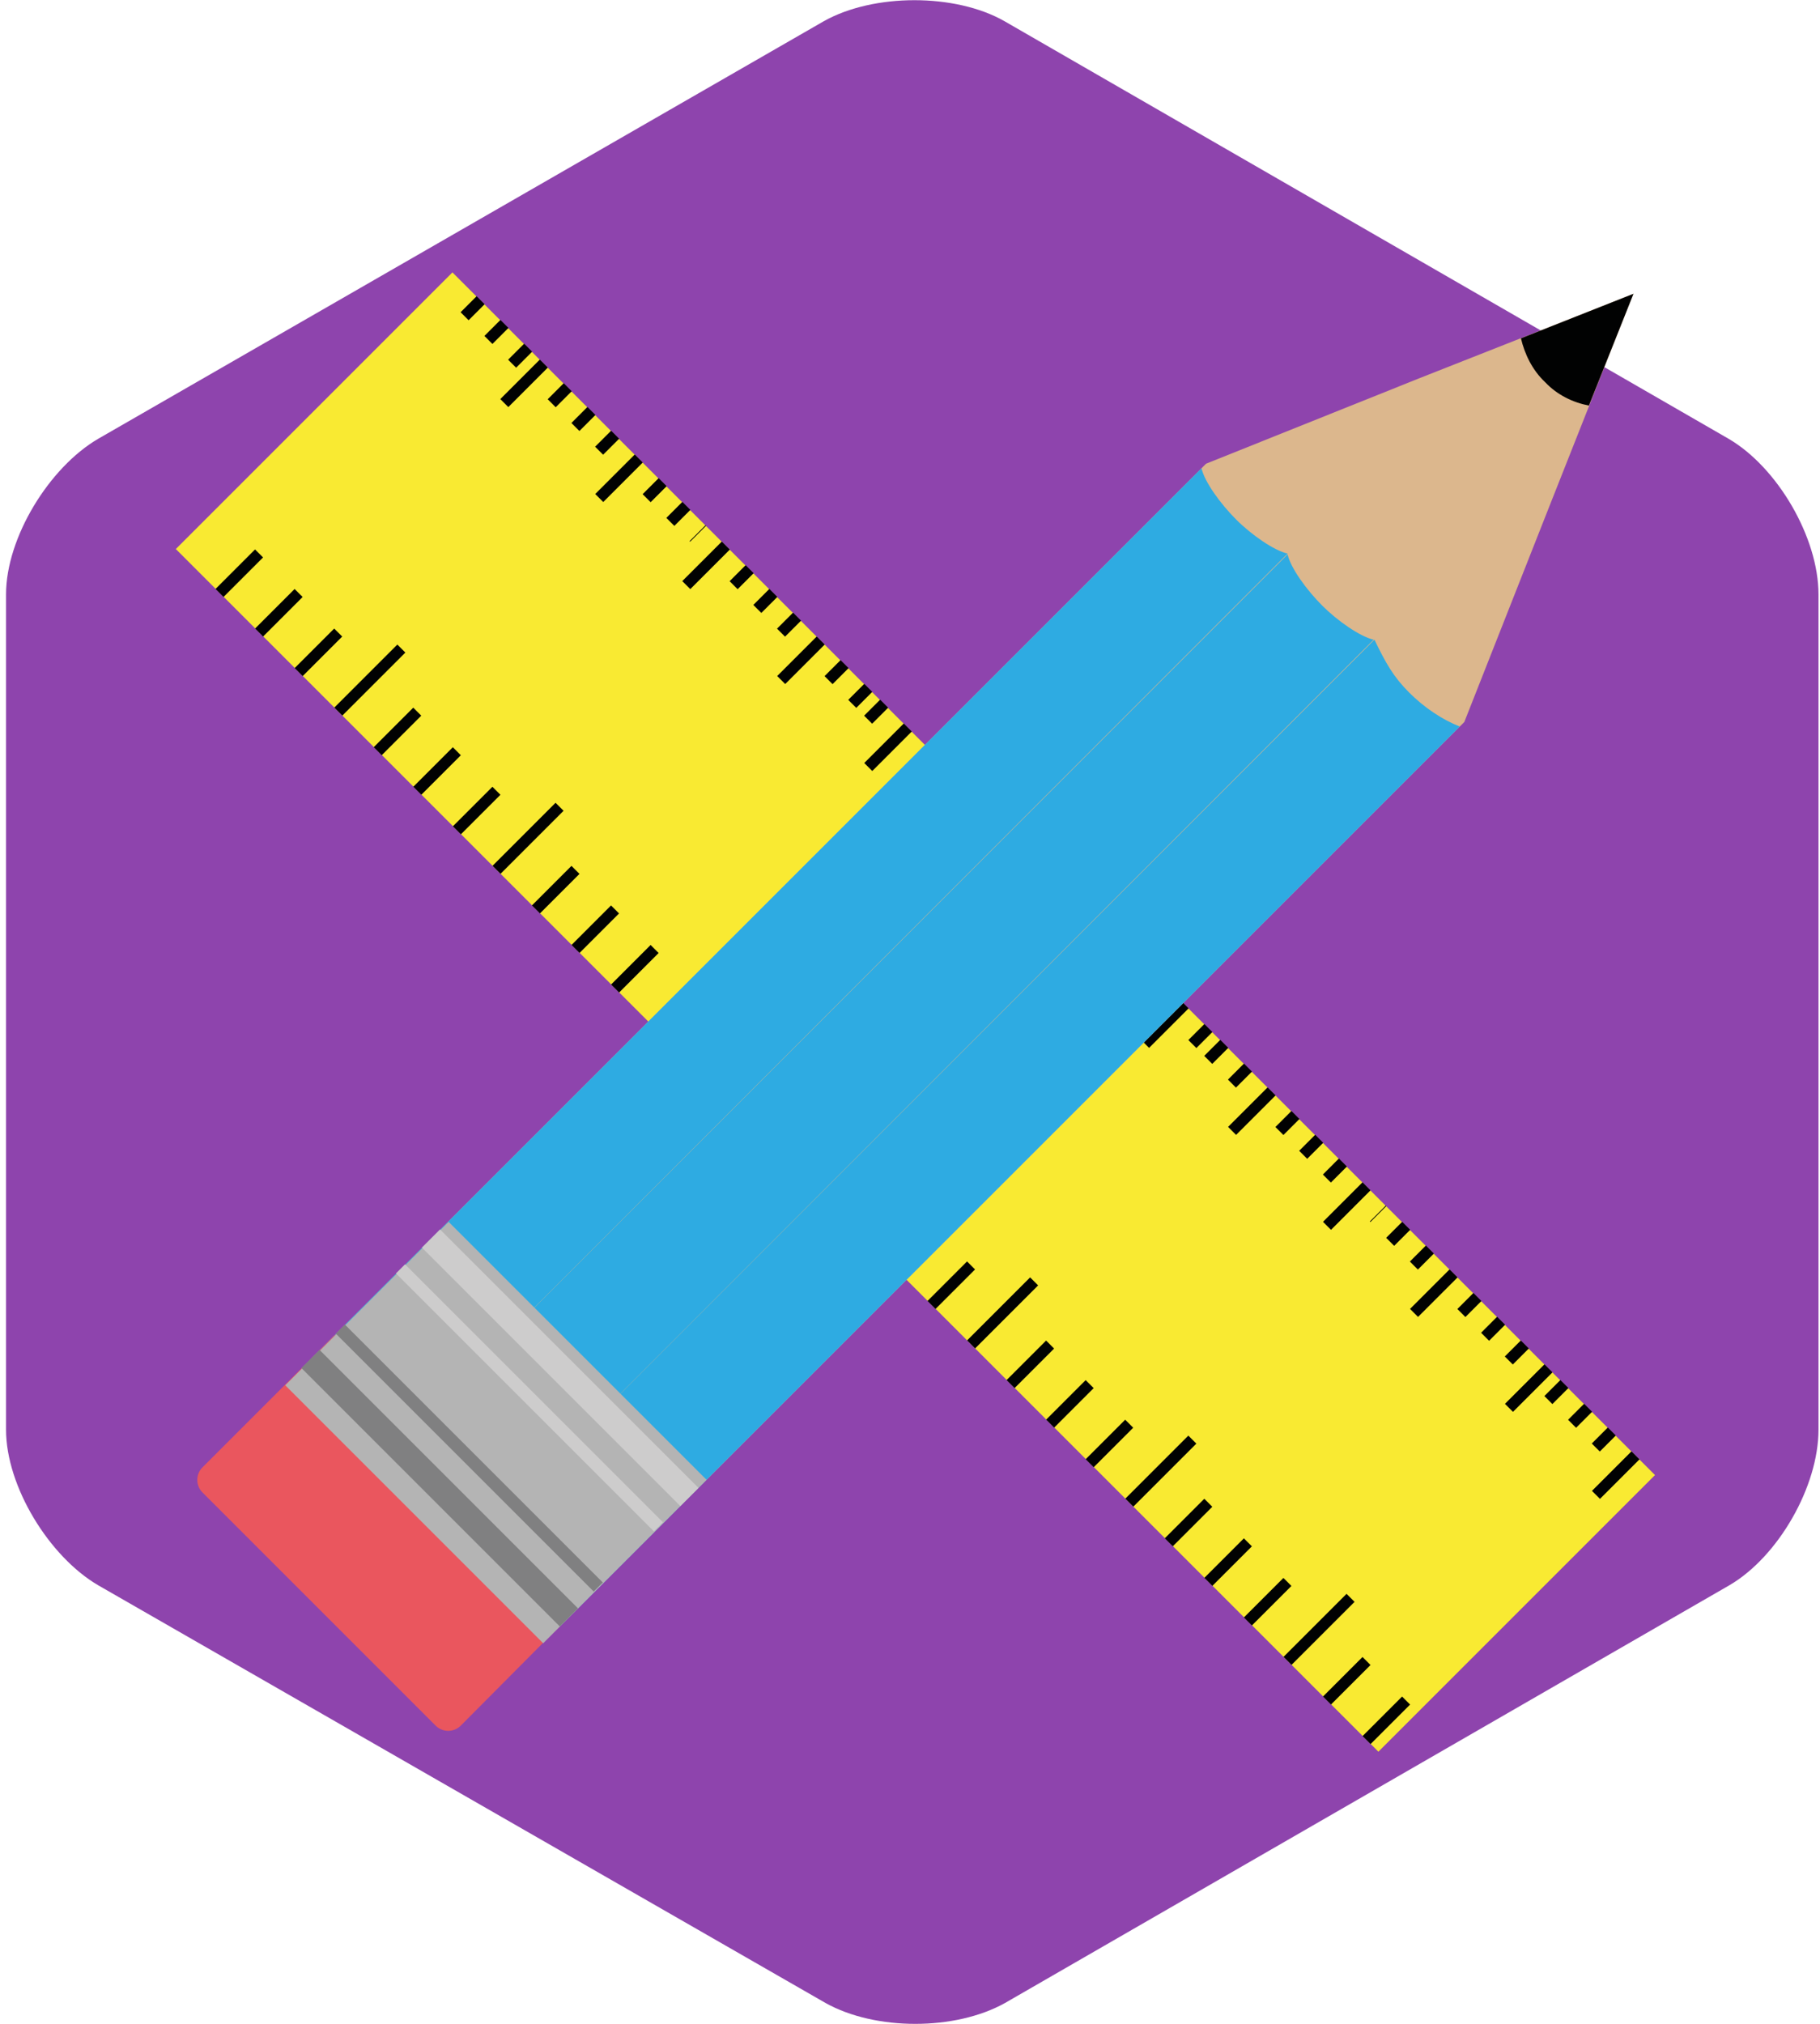 <svg xmlns="http://www.w3.org/2000/svg" width="241" height="268" viewBox="0 0 241 268"><style>.a{fill:#010202;}.b{fill:#2EABE2;}.c{fill:#808081;}.d{fill:#CDCCCC;}</style><title>  Untitled</title><desc>  Created with Sketch.</desc><defs><linearGradient x1="54.4" y1="54.4" x2="45.6" y2="45.6"><stop stop-color="#FFFFFF" offset="0%"/><stop stop-color="#FAFAFA" offset="10%"/><stop stop-color="#EBEBEB" offset="23%"/><stop stop-color="#D3D3D3" offset="36%"/><stop stop-color="#B2B2B2" offset="50%"/><stop stop-color="#868686" offset="65%"/><stop stop-color="#515151" offset="80%"/><stop stop-color="#141414" offset="95%"/><stop stop-color="#000000" offset="100%"/></linearGradient><linearGradient x1="54.4" y1="54.4" x2="45.6" y2="45.6"><stop stop-color="#FFFFFF" offset="0%"/><stop stop-color="#000000" offset="100%"/></linearGradient><linearGradient x1="54.4" y1="54.4" x2="45.7" y2="45.6"><stop stop-color="#FFFFFF" offset="0%"/><stop stop-color="#000000" offset="100%"/></linearGradient></defs><g fill="none"><path d="M0.8 78.7C0.8 71.2 6.5 61.9 13 58.1L109.1 2.8C115.7-0.9 126.5-0.9 133 2.8L228.9 58.1C235.4 61.9 240.8 71.2 240.8 78.7L240.8 189.3C240.8 196.8 235.5 206.1 229 209.9L133.1 265.2C126.5 268.9 115.9 268.9 109.3 265.2L13 209.9C6.5 206.1 0.8 196.8 0.8 189.3L0.8 78.7 0.8 78.7Z" fill="#8E44AD"/><rect transform="translate(121.217 134.003)rotate(-45)" x="-25.9" y="-112.6" width="51.8" height="225.2" fill="#F9EA32"/><rect transform="translate(48.938 90.01)rotate(-45)" x="-5.9" y="-0.7" width="11.8" height="1.5" class="a"/><rect transform="translate(42.133 86.335)rotate(-45)" x="-3.7" y="-0.7" width="7.4" height="1.5" class="a"/><rect transform="translate(37.382 81.593)rotate(-45)" x="-3.7" width="7.4" height="-0.1" class="a"/><rect transform="translate(36.892 81.098)rotate(-45)" x="-3.7" y="-0.7" width="7.4" height="1.5" class="a"/><rect transform="translate(31.651 75.86)rotate(-45)" x="-3.7" y="-0.7" width="7.4" height="1.5" class="a"/><rect transform="translate(69.888 110.96)rotate(-45)" x="-5.9" y="-0.7" width="11.8" height="1.5" class="a"/><rect transform="translate(63.083 107.285)rotate(-45)" x="-3.7" y="-0.7" width="7.4" height="1.5" class="a"/><rect transform="translate(57.842 102.048)rotate(-45)" x="-3.7" y="-0.7" width="7.4" height="1.5" class="a"/><rect transform="translate(52.601 96.81)rotate(-45)" x="-3.7" y="-0.7" width="7.4" height="1.5" class="a"/><rect transform="translate(90.831 131.903)rotate(-45)" x="-5.9" y="-0.7" width="11.8" height="1.5" class="a"/><rect transform="translate(84.032 128.235)rotate(-45)" x="-3.7" y="-0.7" width="7.4" height="1.5" class="a"/><rect transform="translate(78.792 122.997)rotate(-45)" x="-3.7" y="-0.7" width="7.4" height="1.5" class="a"/><rect transform="translate(73.551 117.76)rotate(-45)" x="-3.7" y="-0.7" width="7.4" height="1.5" class="a"/><rect transform="translate(111.78 152.852)rotate(-45)" x="-5.9" y="-0.7" width="11.8" height="1.5" class="a"/><rect transform="translate(104.982 149.184)rotate(-45)" x="-3.7" y="-0.7" width="7.4" height="1.5" class="a"/><rect transform="translate(99.741 143.947)rotate(-45)" x="-3.7" y="-0.7" width="7.4" height="1.5" class="a"/><rect transform="translate(94.5 138.71)rotate(-45)" x="-3.7" y="-0.7" width="7.4" height="1.5" class="a"/><rect transform="translate(132.73 173.802)rotate(-45)" x="-5.9" y="-0.7" width="11.8" height="1.5" class="a"/><rect transform="translate(125.932 170.134)rotate(-45)" x="-3.7" y="-0.7" width="7.4" height="1.5" class="a"/><rect transform="translate(120.691 164.897)rotate(-45)" x="-3.7" y="-0.7" width="7.4" height="1.5" class="a"/><rect transform="translate(115.45 159.659)rotate(-45)" x="-3.7" y="-0.7" width="7.4" height="1.5" class="a"/><rect transform="translate(153.68 194.752)rotate(-45)" x="-5.9" y="-0.7" width="11.8" height="1.5" class="a"/><rect transform="translate(146.875 191.091)rotate(-45)" x="-3.7" y="-0.7" width="7.4" height="1.5" class="a"/><rect transform="translate(141.641 185.847)rotate(-45)" x="-3.7" y="-0.7" width="7.4" height="1.5" class="a"/><rect transform="translate(136.4 180.609)rotate(-45)" x="-3.7" y="-0.7" width="7.4" height="1.5" class="a"/><rect transform="translate(174.63 215.702)rotate(-45)" x="-5.9" y="-0.7" width="11.8" height="1.5" class="a"/><rect transform="translate(167.825 212.041)rotate(-45)" x="-3.7" y="-0.7" width="7.4" height="1.5" class="a"/><rect transform="translate(162.591 206.796)rotate(-45)" x="-3.7" y="-0.7" width="7.4" height="1.5" class="a"/><rect transform="translate(157.35 201.559)rotate(-45)" x="-3.7" y="-0.7" width="7.4" height="1.5" class="a"/><rect transform="translate(183.541 227.746)rotate(-45)" x="-3.7" y="-0.7" width="7.4" height="1.5" class="a"/><rect transform="translate(178.3 222.509)rotate(-45)" x="-3.7" y="-0.7" width="7.4" height="1.5" class="a"/><rect transform="translate(62.548 40.775)rotate(-45)" x="-1.5" y="-0.7" width="3" height="1.5" class="a"/><rect transform="translate(65.701 43.917)rotate(-45)" x="-1.5" y="-0.7" width="3" height="1.5" class="a"/><rect transform="translate(68.84 47.06)rotate(-45)" x="-1.5" y="-0.7" width="3" height="1.5" class="a"/><rect transform="translate(69.36 50.721)rotate(-45)" x="-3.7" y="-0.7" width="7.4" height="1.5" class="a"/><rect transform="translate(74.081 52.297)rotate(-45)" x="-1.5" y="-0.7" width="3" height="1.5" class="a"/><rect transform="translate(77.22 55.44)rotate(-45)" x="-1.5" y="-0.7" width="3" height="1.5" class="a"/><rect transform="translate(80.359 58.582)rotate(-45)" x="-1.5" y="-0.7" width="3" height="1.5" class="a"/><rect transform="translate(81.93 63.29)rotate(-45)" x="-3.7" y="-0.7" width="7.4" height="1.5" class="a"/><rect transform="translate(86.651 64.867)rotate(-45)" x="-1.5" y="-0.7" width="3" height="1.5" class="a"/><rect transform="translate(89.79 68.009)rotate(-45)" x="-1.5" y="-0.7" width="3" height="1.5" class="a"/><rect transform="translate(92.375 70.593)rotate(-45)" x="-1.5" y="0.1" width="3" height="-0.1" class="a"/><rect transform="translate(93.456 74.82)rotate(-45)" x="-3.7" y="-0.7" width="7.4" height="1.5" class="a"/><rect transform="translate(98.17 76.389)rotate(-45)" x="-1.5" y="-0.7" width="3" height="1.5" class="a"/><rect transform="translate(101.309 79.532)rotate(-45)" x="-1.5" y="-0.7" width="3" height="1.5" class="a"/><rect transform="translate(104.448 82.674)rotate(-45)" x="-1.5" y="-0.7" width="3" height="1.5" class="a"/><rect transform="translate(106.026 87.39)rotate(-45)" x="-3.7" y="-0.7" width="7.4" height="1.5" class="a"/><rect transform="translate(110.74 88.959)rotate(-45)" x="-1.5" y="-0.7" width="3" height="1.5" class="a"/><rect transform="translate(113.879 92.102)rotate(-45)" x="-1.5" y="-0.7" width="3" height="1.5" class="a"/><rect transform="translate(115.981 94.197)rotate(-45)" x="-1.5" y="-0.7" width="3" height="1.5" class="a"/><rect transform="translate(117.552 98.905)rotate(-45)" x="-3.7" y="-0.7" width="7.4" height="1.5" class="a"/><rect transform="translate(122.259 100.482)rotate(-45)" x="-1.5" y="-0.7" width="3" height="1.5" class="a"/><rect transform="translate(125.398 103.624)rotate(-45)" x="-1.5" y="-0.7" width="3" height="1.5" class="a"/><rect transform="translate(128.551 106.766)rotate(-45)" x="-1.5" y="-0.7" width="3" height="1.5" class="a"/><rect transform="translate(130.122 111.475)rotate(-45)" x="-3.7" y="-0.7" width="7.4" height="1.5" class="a"/><rect transform="translate(134.829 113.051)rotate(-45)" x="-1.5" y="-0.7" width="3" height="1.5" class="a"/><rect transform="translate(137.414 115.635)rotate(-45)" x="-1.5" width="3" height="-0.1" class="a"/><rect transform="translate(140.07 118.289)rotate(-45)" x="-1.5" y="-0.7" width="3" height="1.5" class="a"/><rect transform="translate(141.641 122.997)rotate(-45)" x="-3.7" y="-0.7" width="7.4" height="1.5" class="a"/><rect transform="translate(146.348 124.574)rotate(-45)" x="-1.5" y="-0.7" width="3" height="1.5" class="a"/><rect transform="translate(149.486 127.716)rotate(-45)" x="-1.5" y="-0.7" width="3" height="1.5" class="a"/><rect transform="translate(152.64 130.859)rotate(-45)" x="-1.5" y="-0.7" width="3" height="1.5" class="a"/><rect transform="translate(154.211 135.567)rotate(-45)" x="-3.7" y="-0.7" width="7.4" height="1.5" class="a"/><rect transform="translate(158.917 137.144)rotate(-45)" x="-1.5" y="-0.7" width="3" height="1.5" class="a"/><rect transform="translate(161.019 139.239)rotate(-45)" x="-1.5" y="-0.7" width="3" height="1.5" class="a"/><rect transform="translate(164.158 142.381)rotate(-45)" x="-1.5" y="-0.7" width="3" height="1.5" class="a"/><rect transform="translate(165.73 147.089)rotate(-45)" x="-3.7" y="-0.7" width="7.4" height="1.5" class="a"/><rect transform="translate(170.443 148.659)rotate(-45)" x="-1.5" y="-0.7" width="3" height="1.5" class="a"/><rect transform="translate(173.589 151.808)rotate(-45)" x="-1.5" y="-0.7" width="3" height="1.5" class="a"/><rect transform="translate(176.728 154.951)rotate(-45)" x="-1.5" y="-0.7" width="3" height="1.5" class="a"/><rect transform="translate(178.299 159.659)rotate(-45)" x="-3.7" y="-0.7" width="7.4" height="1.5" class="a"/><rect transform="translate(182.452 160.677)rotate(-45)" x="-1.5" y="0.1" width="3" height="-0.1" class="a"/><rect transform="translate(185.108 163.331)rotate(-45)" x="-1.5" y="-0.7" width="3" height="1.5" class="a"/><rect transform="translate(188.247 166.473)rotate(-45)" x="-1.5" y="-0.7" width="3" height="1.5" class="a"/><rect transform="translate(189.825 171.189)rotate(-45)" x="-3.7" y="-0.7" width="7.4" height="1.5" class="a"/><rect transform="translate(194.539 172.758)rotate(-45)" x="-1.5" y="-0.7" width="3" height="1.5" class="a"/><rect transform="translate(197.678 175.901)rotate(-45)" x="-1.5" y="-0.7" width="3" height="1.5" class="a"/><rect transform="translate(200.817 179.043)rotate(-45)" x="-1.5" y="-0.7" width="3" height="1.5" class="a"/><rect transform="translate(202.395 183.758)rotate(-45)" x="-3.7" y="-0.7" width="7.4" height="1.5" class="a"/><rect transform="translate(206.058 184.28)rotate(-45)" x="-1.5" y="-0.7" width="3" height="1.5" class="a"/><rect transform="translate(209.197 187.423)rotate(-45)" x="-1.5" y="-0.7" width="3" height="1.5" class="a"/><rect transform="translate(212.336 190.565)rotate(-45)" x="-1.5" y="-0.7" width="3" height="1.5" class="a"/><rect transform="translate(213.914 195.281)rotate(-45)" x="-3.7" y="-0.7" width="7.4" height="1.5" class="a"/><path d="M187.9 50.1L159.7 61.4 41.3 179.8C43.2 180.2 46 182.2 48.1 184.3 50.1 186.3 51.6 188.6 52.7 191.2 55.2 192.2 57.5 193.7 59.6 195.8 61.6 197.8 63.1 200.2 64.2 202.7 66.7 203.7 68.9 205.1 71 207.2 73 209.2 74.6 211.6 75.5 214L193.9 95.6 205.1 67.2 216.3 38.9 187.9 50.1 187.9 50.1Z" fill="#DCB78D"/><path d="M163.7 68.8C161.6 66.7 159.5 63.8 159.1 62L40 181.1 51.4 192.5 170.5 73.3C168.7 72.9 165.7 70.8 163.7 68.8L163.7 68.8Z" class="b"/><path d="M175.1 80.2C173 78.1 170.9 75.2 170.5 73.4L51.4 192.5 62.8 203.9 181.9 84.7C180.1 84.3 177.1 82.2 175.1 80.2L175.1 80.2Z" class="b"/><path d="M186.6 91.7C184.5 89.6 183.5 87.8 182 84.7L62.8 203.9 74.2 215.3 193.3 96.2C191 95.3 188.6 93.7 186.6 91.7L186.6 91.7Z" class="b"/><path d="M163.7 68.8C161.6 66.7 159.5 63.8 159.1 62L40 181.1 51.4 192.5 170.5 73.3C168.7 72.9 165.7 70.8 163.7 68.8L163.7 68.8Z" style="fill:url(#linearGradient-1);opacity:0.1"/><path d="M175.1 80.2C173 78.1 170.9 75.2 170.5 73.4L51.4 192.5 62.8 203.9 181.9 84.7C180.1 84.3 177.1 82.2 175.1 80.2L175.1 80.2Z" style="fill:url(#linearGradient-2);opacity:0.1"/><path d="M186.6 91.7C184.5 89.6 183.5 87.8 182 84.7L62.8 203.9 74.2 215.3 193.3 96.2C191 95.3 188.6 93.7 186.6 91.7L186.6 91.7Z" style="fill:url(#linearGradient-3);opacity:0.1"/><path d="M216.3 38.9L201.4 44.8C201.9 46.9 202.9 49 204.6 50.6 206.2 52.3 208.3 53.3 210.4 53.7L216.3 38.9 216.3 38.9Z" class="a"/><path d="M44.1 177C45 176.1 46.4 176.1 47.3 177L78.2 208C79.1 208.9 79.1 210.3 78.2 211.2L61 228.5C60.1 229.4 58.6 229.4 57.7 228.5L26.8 197.6C25.9 196.7 25.9 195.2 26.8 194.3L44.1 177 44.1 177Z" fill="#EA565E"/><rect transform="translate(65.634 189.646)rotate(225)" x="-24.2" y="-15.3" width="48.3" height="30.6" fill="#B4B4B4"/><rect transform="translate(58.224 197.047)rotate(-45)" x="-1.7" y="-24.2" width="3.4" height="48.4" class="c"/><rect transform="translate(62.214 193.056)rotate(-45)" x="-0.9" y="-24.2" width="1.7" height="48.3" class="c"/><rect transform="translate(70.182 185.084)rotate(-45)" x="-0.9" y="-24.2" width="1.7" height="48.3" class="d"/><rect transform="translate(74.18 181.1)rotate(-45)" x="-1.7" y="-24.2" width="3.4" height="48.4" class="d"/></g></svg>